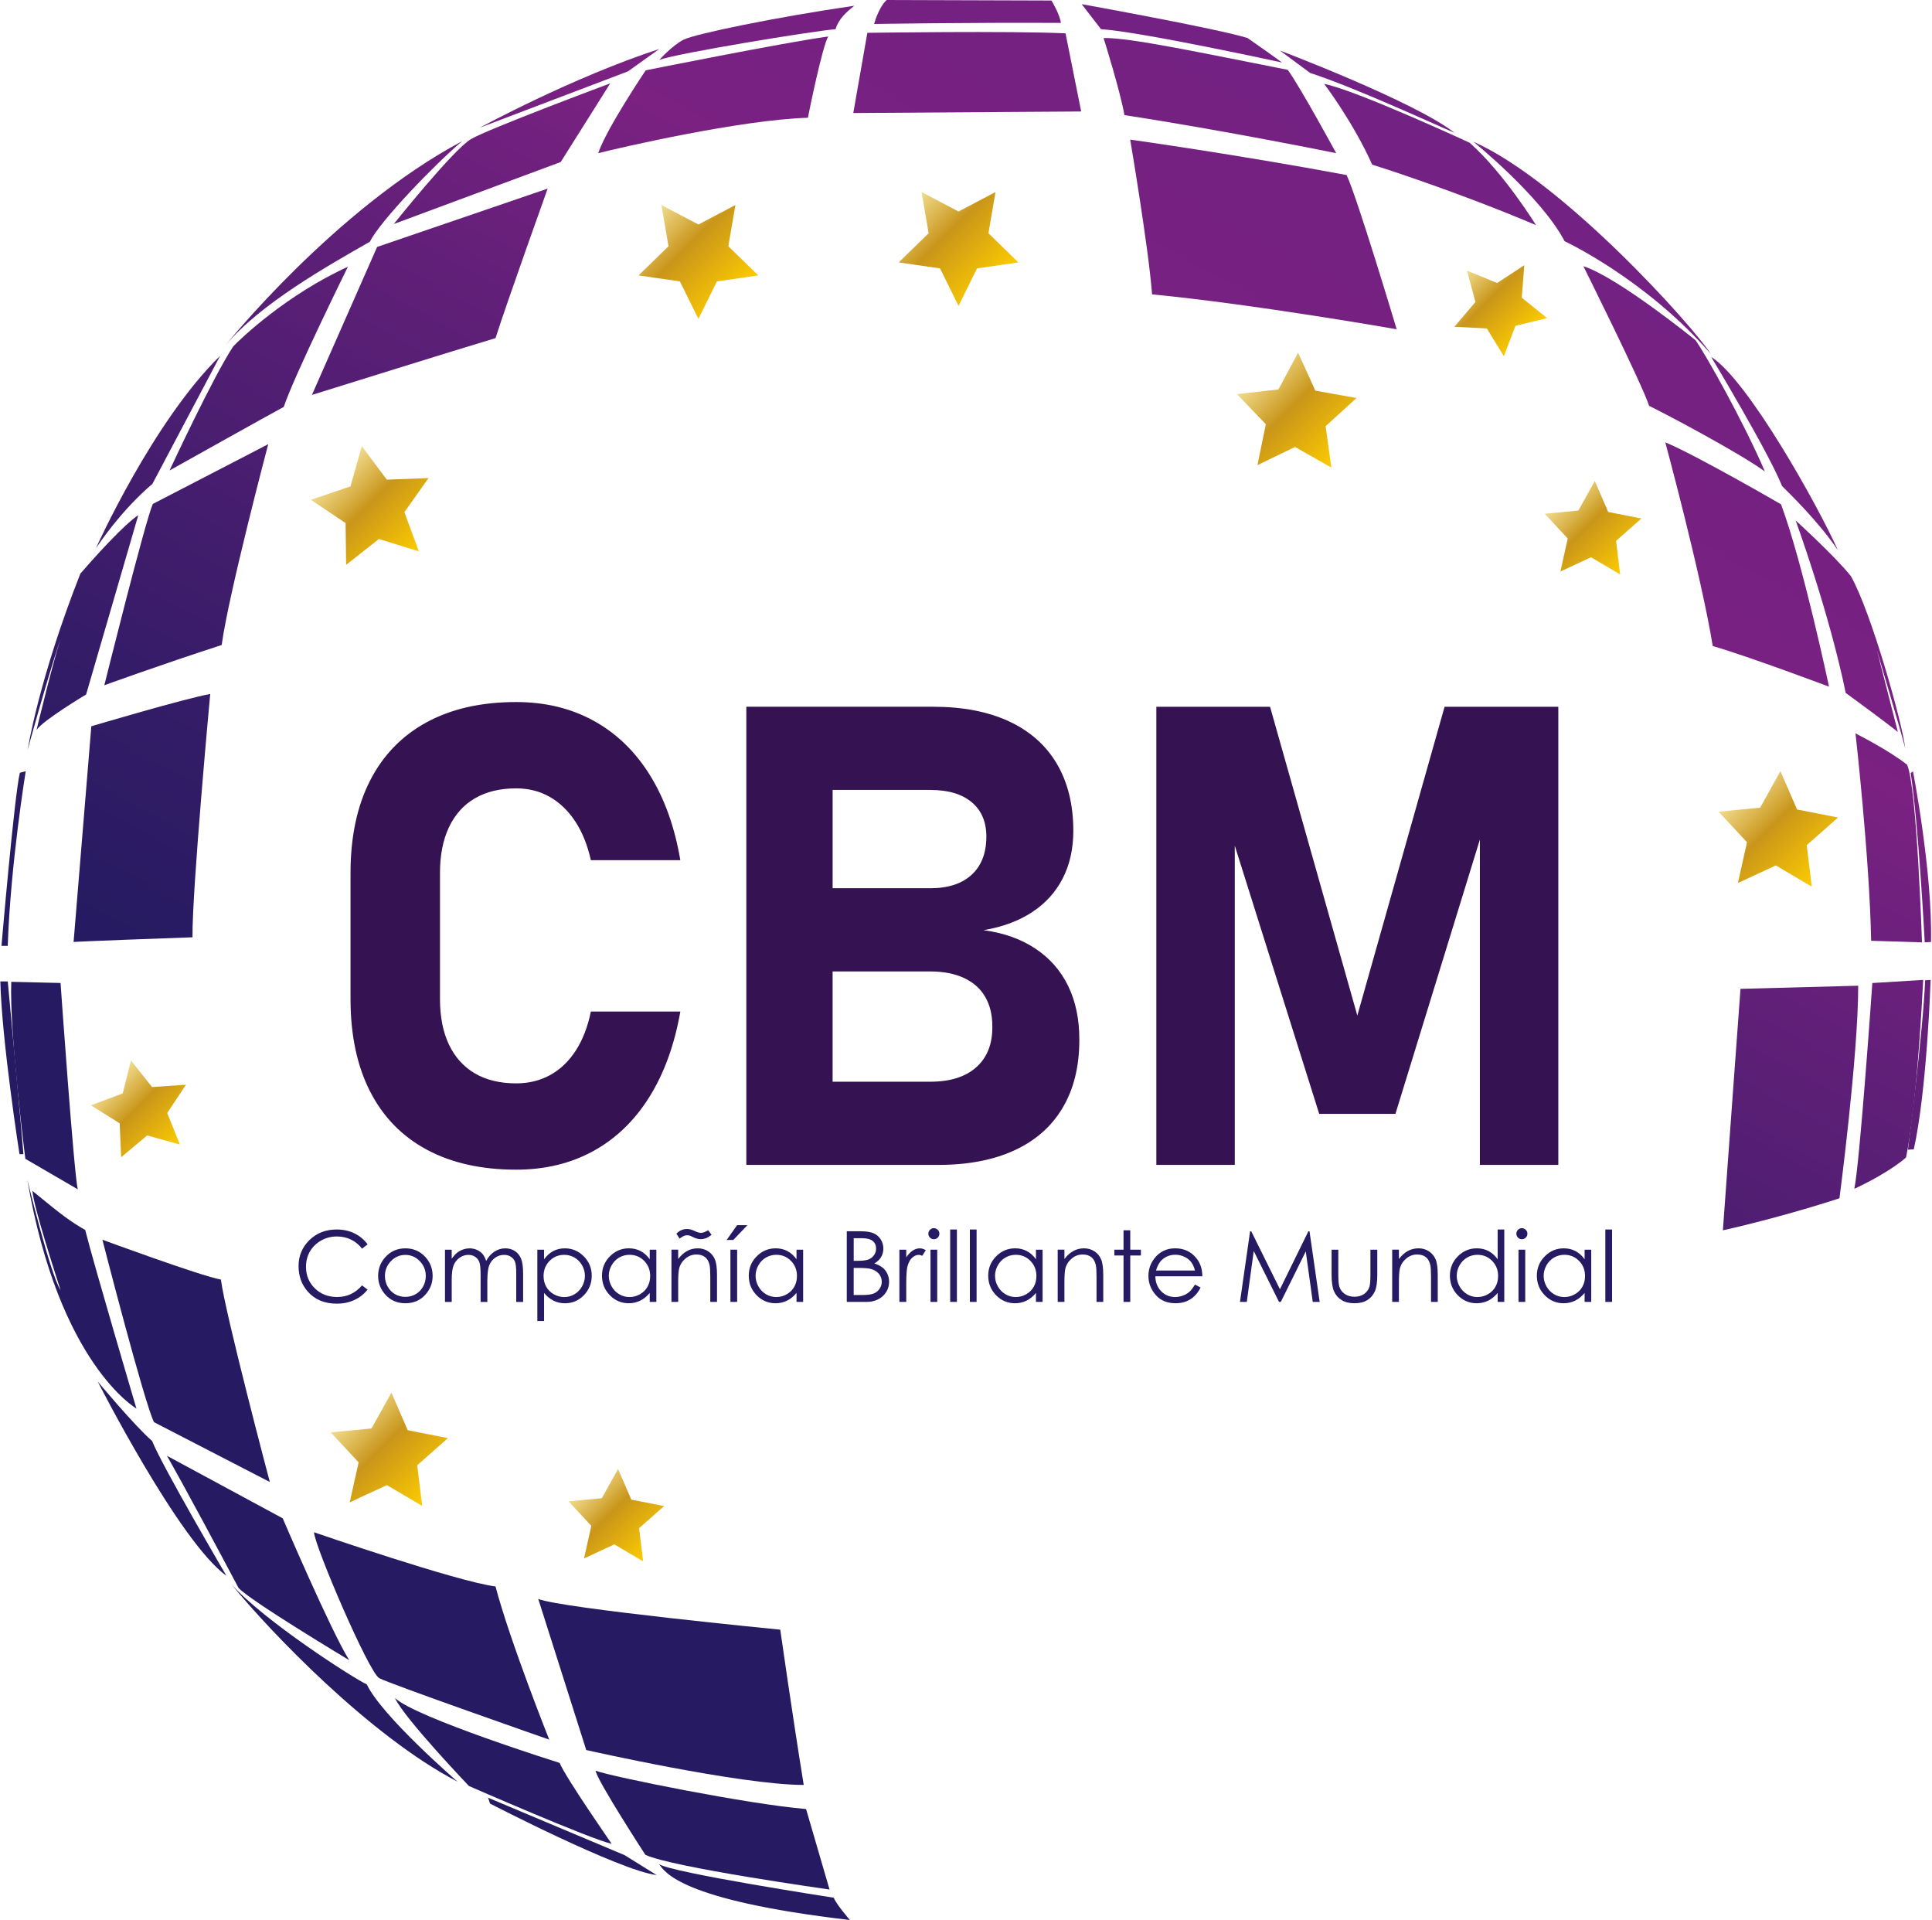 <svg width="1094" height="1087" viewBox="0 0 1094 1087" fill="none" xmlns="http://www.w3.org/2000/svg">
<path d="M494.98 13.57C494.98 13.57 497.34 4.43 502.07 0C595.39 0.29 595.391 0.29 595.391 0.29C595.391 0.29 600.111 7.96 600.711 12.97C549.311 12.68 494.98 13.57 494.98 13.57Z" fill="url(#paint0_linear_2302_3)"/>
<path d="M1083.24 436.72C1083.24 436.72 1094.31 493.64 1093.43 533.29C1089.89 533.51 1089.89 533.51 1089.89 533.51C1089.89 533.51 1086.35 466.18 1081.92 437.61L1083.24 436.72Z" fill="url(#paint1_linear_2302_3)"/>
<path d="M1090.11 554.99L1093.21 554.77C1093.21 554.77 1091.22 616.79 1083.69 650.67L1080.37 650.89C1080.36 650.89 1089 583.56 1090.11 554.99Z" fill="url(#paint2_linear_2302_3)"/>
<path d="M119.041 392.89C119.041 392.89 108.701 504.09 109.001 530.64C43.151 533 41.671 533.29 41.671 533.29L51.711 411.18C51.711 411.17 104.281 395.54 119.041 392.89Z" fill="url(#paint3_linear_2302_3)"/>
<path d="M20.701 413.24C20.701 413.24 31.921 366.34 36.941 353.66C27.191 381.98 15.681 424.45 15.681 424.45C15.681 424.45 21.881 384.63 45.511 324.75C71.201 295.25 78.291 291.71 78.291 291.71L48.761 393.18C48.761 393.18 24.541 407.63 20.701 413.24Z" fill="url(#paint4_linear_2302_3)"/>
<path d="M54.37 310.3C54.37 310.3 86.56 238.62 124.65 201.46C86.26 274.02 86.26 274.02 86.26 274.02C86.26 274.02 70.61 286.41 54.37 310.3Z" fill="url(#paint5_linear_2302_3)"/>
<path d="M271.721 72.27C271.721 72.27 323.701 43.95 373.311 27.73C355.591 40.41 355.591 40.41 355.591 40.41L271.721 72.27Z" fill="url(#paint6_linear_2302_3)"/>
<path d="M373.311 33.92C373.311 33.92 380.691 25.66 387.191 22.42C393.691 19.18 439.171 9.74 483.761 3.25C479.331 6.79 474.901 10.62 473.131 16.52C459.541 17.7 383.641 30.09 373.311 33.92Z" fill="url(#paint7_linear_2302_3)"/>
<path d="M365.631 39.82C365.631 39.82 343.191 73.15 338.761 86.72C351.461 83.48 419.381 67.84 457.481 66.66C458.371 61.94 465.751 25.96 469.001 20.65C443.301 24.19 365.631 39.82 365.631 39.82Z" fill="url(#paint8_linear_2302_3)"/>
<path d="M491.14 18.58C491.14 18.58 571.76 17.4 603.36 18.87C612.22 63.11 612.22 63.11 612.22 63.11L483.17 63.99L491.14 18.58Z" fill="url(#paint9_linear_2302_3)"/>
<path d="M624.91 21.53C624.91 21.53 634.36 51.62 636.72 65.18C692.83 73.73 756.62 86.71 756.62 86.71C756.62 86.71 735.95 48.66 729.16 39.52C679.55 29.79 639.97 21.24 624.91 21.53Z" fill="url(#paint10_linear_2302_3)"/>
<path d="M612.511 2.36C612.511 2.36 689.591 16.22 706.421 21.53C724.141 33.92 725.911 35.39 725.911 35.39C725.911 35.39 646.181 17.99 623.441 16.51C612.511 2.36 612.511 2.36 612.511 2.36Z" fill="url(#paint11_linear_2302_3)"/>
<path d="M724.73 28.61C724.73 28.61 801.22 57.52 823.66 75.21C811.85 70.2 767.26 49.55 741.86 41.29L724.73 28.61Z" fill="url(#paint12_linear_2302_3)"/>
<path d="M481.24 1087C481.24 1087 473.05 1077.49 472.16 1074.39C472.16 1074.39 380.24 1060.23 373.16 1055.37C376.48 1059.57 384.45 1075.72 481.24 1087Z" fill="url(#paint13_linear_2302_3)"/>
<path d="M365.41 1050.06C365.41 1050.06 337.95 1007.81 337.28 1002.5C347.03 1006.04 424.1 1021.52 456.44 1024.18L469.73 1069.75C469.73 1069.74 380.02 1057.14 365.41 1050.06Z" fill="url(#paint14_linear_2302_3)"/>
<path d="M371.83 1061.56L353.67 1050.28L276.37 1017.76L277.48 1021.08C277.48 1021.08 350.57 1058.91 371.83 1061.56Z" fill="url(#paint15_linear_2302_3)"/>
<path d="M346.36 1043.86C346.36 1043.86 320.22 1006.25 316.9 998.07C316.9 998.07 235.84 972.63 223.65 961.35C228.97 972.85 265.51 1011.12 265.51 1011.12C265.51 1011.12 334.18 1041.21 346.36 1043.86Z" fill="url(#paint16_linear_2302_3)"/>
<path d="M128.2 892.11C128.2 892.11 91.88 830.17 86.12 815.79C76.37 807.38 55.33 782.16 55.33 782.16C55.33 782.16 101.62 873.08 128.2 892.11Z" fill="url(#paint17_linear_2302_3)"/>
<path d="M77.25 797.42C77.25 797.42 33.4 772.42 15.46 667.79C15.46 667.79 28.53 721.77 34.29 730.4C31.41 721.33 19.23 683.94 18.34 674.21C35.84 688.59 39.82 691.47 48.24 696.33C53.56 717.34 77.25 797.42 77.25 797.42Z" fill="url(#paint18_linear_2302_3)"/>
<path d="M44.03 673.32L14.35 656.06C14.35 656.06 5.27 584.83 6.38 555.85C34.29 556.51 34.29 556.51 34.29 556.51C34.29 556.51 41.82 664.03 44.03 673.32Z" fill="url(#paint19_linear_2302_3)"/>
<path d="M14.571 436.61C14.571 436.61 5.931 489.48 4.381 535.5H0.841C0.841 535.5 8.151 450.11 11.251 437.5L14.571 436.61Z" fill="url(#paint20_linear_2302_3)"/>
<path d="M1050.68 415.23C1050.68 415.23 1058.65 485.66 1059.54 532.62C1088.33 533.51 1088.33 533.51 1088.33 533.51C1088.33 533.51 1085.45 445.36 1079.91 432.96C1069.29 424.53 1050.68 415.23 1050.68 415.23Z" fill="url(#paint21_linear_2302_3)"/>
<path d="M1060.21 556.54C1060.21 556.54 1053.12 658.42 1050.02 673.04C1070.84 663.29 1079.26 655.32 1079.26 655.32C1079.26 655.32 1085.02 631.84 1089.01 554.77L1060.21 556.54Z" fill="url(#paint22_linear_2302_3)"/>
<path d="M213.541 139.81L176.631 223.58C176.631 223.58 261.681 197.03 280.581 191.43C287.081 171.08 310.111 106.78 310.111 106.78L213.541 139.81Z" fill="url(#paint23_linear_2302_3)"/>
<path d="M151.89 251.45C151.89 251.45 129.52 335.96 125.53 365.16C90.09 376.66 59.08 387.95 59.08 387.95C59.08 387.95 82.11 295.26 86.54 285.3C149.02 253 151.89 251.45 151.89 251.45Z" fill="url(#paint24_linear_2302_3)"/>
<path d="M127.61 195.56C127.61 195.56 189.63 118.28 261.68 79.94C246.03 93.21 215.32 125.07 209.41 136.87C185.19 150.72 147.39 171.96 127.61 195.56Z" fill="url(#paint25_linear_2302_3)"/>
<path d="M222.99 126.83C222.99 126.83 256.66 84.65 266.7 78.75C276.74 72.85 345.55 47.19 345.55 47.19L317.5 91.73L222.99 126.83Z" fill="url(#paint26_linear_2302_3)"/>
<path d="M197.001 151.02C197.001 151.02 166.581 212.67 160.681 230.36C155.071 233.31 96.011 266.35 96.011 266.35C96.011 266.35 120.521 213.55 132.041 196.15C136.761 191.13 162.751 166.65 197.001 151.02Z" fill="url(#paint27_linear_2302_3)"/>
<path d="M639.971 79.05C639.971 79.05 650.311 139.81 652.371 166.65C710.251 172.25 790.871 186.41 790.871 186.41C790.871 186.41 768.431 111.49 762.521 99.1C699.331 87.31 639.971 79.05 639.971 79.05Z" fill="url(#paint28_linear_2302_3)"/>
<path d="M749.83 47.49C749.83 47.49 766.37 69.32 777 93.21C777 93.21 821.59 107.07 869.73 127.43C869.73 127.43 852.01 98.52 832.23 80.83C832.22 80.82 767.85 51.03 749.83 47.49Z" fill="url(#paint29_linear_2302_3)"/>
<path d="M834.29 80.23C834.29 80.23 872.68 111.2 885.97 136.57C885.97 136.57 931.74 157.81 968.66 200.28C958.91 184.94 885.08 102.65 834.29 80.23Z" fill="url(#paint30_linear_2302_3)"/>
<path d="M896.601 150.72C896.601 150.72 929.971 217.68 933.811 229.77C942.371 233.9 984.311 256.02 999.371 266.93C987.261 238.61 965.411 199.97 960.091 192.6C960.091 192.61 916.091 156.92 896.601 150.72Z" fill="url(#paint31_linear_2302_3)"/>
<path d="M968.95 202.05C968.95 202.05 1001.14 255.44 1009.11 275.2C1013.24 279.33 1029.49 294.96 1040.71 311.48C1029.2 285.82 989.63 215.03 968.95 202.05Z" fill="url(#paint32_linear_2302_3)"/>
<path d="M1016.79 294.66C1016.79 294.66 1035.69 346.28 1045.14 392.29C1069.36 409.99 1074.67 414.41 1074.67 414.41L1062.86 368.4C1062.86 368.4 1076.74 415 1078.81 423.56C1077.33 409.7 1059.61 346.58 1048.1 326.22C1039.24 315.02 1016.79 294.66 1016.79 294.66Z" fill="url(#paint33_linear_2302_3)"/>
<path d="M942.971 250.42C942.971 250.42 963.351 325.63 969.841 365.75C991.101 371.94 1035.69 388.76 1035.69 388.76C1035.69 388.76 1020.92 318.85 1008.52 285.52C1008.53 285.52 960.681 257.79 942.971 250.42Z" fill="url(#paint34_linear_2302_3)"/>
<path d="M985.561 559.83C985.561 559.83 976.921 677.52 975.591 696.54C1011.03 688.58 1041.59 678.4 1041.59 678.4C1041.59 678.4 1052.22 597.88 1052.22 558.06L985.561 559.83Z" fill="url(#paint35_linear_2302_3)"/>
<path d="M259.09 1008.69C259.09 1008.69 216.12 971.53 207.71 953.61C199.96 950.07 149.46 917.55 131.08 896.98C152.34 923.08 209.26 982.81 259.09 1008.69Z" fill="url(#paint36_linear_2302_3)"/>
<path d="M197.74 939.89C197.74 939.89 141.26 906.04 135.06 898.96C103.83 840.12 94.53 824.19 94.53 824.19L160.09 859.59C160.09 859.59 187.33 923.3 197.74 939.89Z" fill="url(#paint37_linear_2302_3)"/>
<path d="M87.221 805.17L152.78 839.02C152.78 839.02 127.53 743.67 125.09 724.43C113.13 722.22 57.98 701.87 57.98 701.87C57.98 701.87 81.91 794.99 87.221 805.17Z" fill="url(#paint38_linear_2302_3)"/>
<path d="M13.25 653.41H11.04C11.04 653.41 1.07 589.92 0.19 555.63H4.4C4.39 555.63 13.02 648.54 13.25 653.41Z" fill="url(#paint39_linear_2302_3)"/>
<path d="M177.811 867.48C177.811 867.48 259.021 895.5 280.581 898.16C288.851 929.43 311.001 984.88 311.001 984.88C311.001 984.88 220.631 953.32 214.731 950.07C208.821 946.82 178.101 875.15 177.811 867.48Z" fill="url(#paint40_linear_2302_3)"/>
<path d="M304.79 905.23L331.96 990.77C331.96 990.77 419.08 1010.53 455.11 1010.53C448.61 970.42 441.82 922.63 441.82 922.63C441.82 922.63 317.79 910.54 304.79 905.23Z" fill="url(#paint41_linear_2302_3)"/>
<path d="M254.21 468.36C257.6 461.17 262.5 455.69 268.93 451.95C275.36 448.21 283.14 446.33 292.3 446.33C299.32 446.33 305.65 447.94 311.3 451.15C316.95 454.36 321.76 459 325.75 465.06C329.73 471.12 332.68 478.44 334.58 487H385.24C382.03 468.09 376.23 451.95 367.85 438.57C359.47 425.19 348.85 415 336.01 407.98C323.17 400.96 308.6 397.46 292.31 397.46C272.57 397.46 255.68 401.27 241.65 408.88C227.62 416.49 216.91 427.52 209.54 441.97C202.16 456.42 198.48 473.87 198.48 494.33V565.51C198.48 585.97 202.17 603.42 209.54 617.87C216.91 632.32 227.62 643.32 241.65 650.87C255.68 658.42 272.57 662.2 292.31 662.2C308.6 662.2 323.14 658.69 335.93 651.68C348.71 644.66 359.3 634.47 367.68 621.09C376.06 607.71 381.92 591.57 385.25 572.66H334.59C332.81 581.34 329.95 588.71 326.03 594.78C322.11 600.85 317.29 605.46 311.58 608.61C305.87 611.76 299.45 613.34 292.31 613.34C283.15 613.34 275.36 611.47 268.94 607.72C262.52 603.97 257.61 598.53 254.22 591.4C250.83 584.26 249.14 575.64 249.14 565.53V494.35C249.12 484.21 250.82 475.56 254.21 468.36Z" fill="#351251"/>
<path d="M586.27 537.04C578.12 531.63 568.34 528.15 556.93 526.6C567.63 524.82 576.79 521.43 584.4 516.43C592.01 511.44 597.81 505.04 601.79 497.25C605.77 489.46 607.77 480.51 607.77 470.4C607.77 455.66 604.68 443.02 598.49 432.49C592.3 421.97 583.27 413.94 571.38 408.41C559.49 402.88 545.16 400.12 528.39 400.12H471.49H444.02H422.61V659.5H444.02H471.49H531.43C548.2 659.5 562.56 656.73 574.51 651.21C586.46 645.69 595.56 637.63 601.8 627.04C608.04 616.46 611.17 603.73 611.17 588.87V588.33C611.17 576.91 609.06 566.87 604.84 558.18C600.6 549.5 594.42 542.45 586.27 537.04ZM526.78 447.22C536.89 447.22 544.71 449.54 550.24 454.18C555.77 458.82 558.53 465.3 558.53 473.62C558.53 482.9 555.76 490.09 550.24 495.2C544.71 500.31 536.89 502.87 526.78 502.87H471.48V447.21H526.78V447.22ZM561.92 581.55C561.92 591.3 558.86 598.88 552.73 604.29C546.6 609.7 537.95 612.41 526.77 612.41H471.47V549.98H526.77C534.14 549.98 540.48 551.2 545.77 553.64C551.06 556.08 555.07 559.62 557.81 564.25C560.54 568.89 561.91 574.48 561.91 581.02V581.55H561.92Z" fill="#351251"/>
<path d="M818 400.13L768.59 574.95L719.17 400.13H654.78V659.5H699.2V478.76L747 630.6H790.17L837.98 475.32V659.5H882.4V400.13H818Z" fill="#351251"/>
<path d="M181.841 702.32C184.561 700.79 187.511 700.02 190.701 700.02C193.621 700.02 196.301 700.6 198.731 701.77C201.171 702.94 203.261 704.66 205.001 706.92L208.151 704.5C206.231 701.84 203.761 699.77 200.761 698.29C197.751 696.81 194.381 696.07 190.651 696.07C184.471 696.07 179.331 698.07 175.221 702.06C171.121 706.06 169.061 710.98 169.061 716.83C169.061 722.39 170.751 727.14 174.141 731.07C178.181 735.73 183.701 738.06 190.691 738.06C194.371 738.06 197.701 737.37 200.681 735.98C203.661 734.59 206.151 732.63 208.141 730.1L204.991 727.71C201.221 732.1 196.541 734.29 190.941 734.29C185.851 734.29 181.631 732.66 178.291 729.4C174.951 726.14 173.271 722.07 173.271 717.19C173.271 713.96 174.021 711.06 175.511 708.48C177.021 705.91 179.131 703.85 181.841 702.32Z" fill="#261B62"/>
<path d="M229.55 706.74C224.98 706.74 221.19 708.4 218.2 711.71C215.48 714.72 214.12 718.27 214.12 722.37C214.12 726.5 215.56 730.11 218.44 733.2C221.32 736.29 225.02 737.83 229.56 737.83C234.08 737.83 237.78 736.29 240.66 733.2C243.54 730.11 244.98 726.5 244.98 722.37C244.98 718.26 243.62 714.7 240.9 711.69C237.88 708.38 234.11 706.74 229.55 706.74ZM239.55 728.43C238.51 730.28 237.11 731.71 235.35 732.71C233.59 733.72 231.65 734.22 229.54 734.22C227.43 734.22 225.49 733.72 223.73 732.71C221.97 731.7 220.57 730.28 219.53 728.43C218.49 726.58 217.97 724.59 217.97 722.45C217.97 719.13 219.11 716.31 221.38 713.97C223.65 711.63 226.37 710.46 229.54 710.46C232.69 710.46 235.4 711.63 237.68 713.97C239.96 716.31 241.1 719.13 241.1 722.45C241.1 724.59 240.58 726.58 239.55 728.43Z" fill="#261B62"/>
<path d="M291.581 708.29C290.021 707.26 288.211 706.74 286.171 706.74C283.981 706.74 281.941 707.34 280.041 708.55C278.141 709.76 276.561 711.52 275.291 713.84C274.691 712.1 273.981 710.76 273.171 709.83C272.351 708.9 271.301 708.15 270.011 707.59C268.721 707.03 267.361 706.75 265.931 706.75C263.811 706.75 261.781 707.33 259.861 708.49C258.461 709.36 257.101 710.74 255.781 712.62V707.51H251.971V737.08H255.781V724.55C255.781 720.85 256.151 718.11 256.881 716.31C257.611 714.52 258.751 713.09 260.281 712.03C261.811 710.97 263.461 710.44 265.211 710.44C266.731 710.44 268.051 710.83 269.151 711.6C270.251 712.37 271.031 713.39 271.471 714.67C271.911 715.95 272.141 718.37 272.141 721.94V737.08H275.951V725.5C275.951 721.26 276.301 718.23 277.011 716.42C277.711 714.61 278.831 713.16 280.361 712.07C281.891 710.98 283.571 710.44 285.411 710.44C286.931 710.44 288.231 710.8 289.321 711.53C290.411 712.26 291.191 713.21 291.641 714.4C292.091 715.59 292.321 717.77 292.321 720.94V737.09H296.211V720.94C296.211 717.24 295.831 714.47 295.071 712.62C294.301 710.76 293.141 709.32 291.581 708.29Z" fill="#261B62"/>
<path d="M319.811 706.74C317.401 706.74 315.221 707.26 313.271 708.29C311.311 709.32 309.591 710.87 308.081 712.94V707.5H304.271V747.89H308.081V731.99C309.671 733.93 311.461 735.39 313.431 736.37C315.401 737.35 317.571 737.84 319.921 737.84C324.101 737.84 327.671 736.32 330.631 733.29C333.591 730.25 335.071 726.56 335.071 722.21C335.071 717.95 333.581 714.31 330.591 711.28C327.601 708.25 324.011 706.74 319.811 706.74ZM329.611 728.3C328.541 730.2 327.111 731.68 325.311 732.74C323.511 733.8 321.591 734.33 319.551 734.33C317.471 734.33 315.501 733.81 313.621 732.76C311.751 731.71 310.311 730.29 309.311 728.5C308.311 726.71 307.801 724.69 307.801 722.45C307.801 719.03 308.931 716.17 311.181 713.87C313.431 711.57 316.201 710.42 319.491 710.42C321.611 710.42 323.561 710.94 325.351 711.98C327.141 713.02 328.561 714.48 329.621 716.37C330.681 718.25 331.211 720.24 331.211 722.34C331.211 724.41 330.681 726.4 329.611 728.3Z" fill="#261B62"/>
<path d="M367.91 712.93C366.42 710.86 364.7 709.31 362.73 708.28C360.76 707.25 358.57 706.73 356.14 706.73C351.94 706.73 348.34 708.24 345.35 711.27C342.36 714.3 340.87 717.94 340.87 722.2C340.87 726.55 342.35 730.24 345.31 733.28C348.27 736.32 351.85 737.83 356.03 737.83C358.39 737.83 360.56 737.34 362.54 736.36C364.52 735.38 366.31 733.92 367.91 731.98V737.06H371.66V707.5H367.91V712.93ZM366.65 728.49C365.65 730.28 364.21 731.7 362.35 732.75C360.49 733.8 358.51 734.32 356.43 734.32C354.37 734.32 352.43 733.79 350.63 732.73C348.83 731.67 347.39 730.19 346.33 728.29C345.27 726.39 344.73 724.4 344.73 722.32C344.73 720.22 345.26 718.23 346.32 716.35C347.38 714.47 348.8 713.01 350.6 711.96C352.39 710.92 354.35 710.4 356.46 710.4C359.75 710.4 362.53 711.55 364.78 713.85C367.03 716.15 368.16 719.01 368.16 722.43C368.15 724.68 367.65 726.7 366.65 728.49Z" fill="#261B62"/>
<path d="M401.001 708.42C399.291 707.3 397.331 706.73 395.111 706.73C392.941 706.73 390.921 707.23 389.081 708.24C387.231 709.25 385.551 710.76 384.021 712.79V707.49H380.211V737.06H384.021V726.21C384.021 722.31 384.201 719.63 384.561 718.16C385.141 715.91 386.341 714.03 388.161 712.51C389.981 710.99 392.041 710.23 394.351 710.23C396.361 710.23 397.991 710.72 399.241 711.71C400.491 712.7 401.341 714.17 401.781 716.13C402.061 717.27 402.201 719.55 402.201 722.95V737.06H406.011V721.84C406.011 717.82 405.601 714.85 404.791 712.95C403.981 711.05 402.721 709.54 401.001 708.42Z" fill="#261B62"/>
<path d="M387.3 699.68C387.87 699.45 388.47 699.34 389.11 699.34C389.62 699.34 390.091 699.4 390.521 699.53C390.851 699.62 391.601 699.96 392.781 700.54C394.161 701.21 395.5 701.55 396.8 701.55C397.8 701.55 398.741 701.38 399.641 701.05C400.541 700.72 401.64 700.08 402.94 699.13L401.04 696.49C399.3 697.49 397.93 697.99 396.94 697.99C396.05 697.99 394.84 697.63 393.3 696.9C391.69 696.16 390.301 695.79 389.141 695.79C386.711 695.79 384.671 696.68 383.021 698.45L384.81 701.22C385.9 700.42 386.73 699.91 387.3 699.68Z" fill="#261B62"/>
<path d="M411.461 702.01H415.211L423.221 693.63H417.381L411.461 702.01Z" fill="#261B62"/>
<path d="M417.411 707.5H413.601V737.07H417.411V707.5Z" fill="#261B62"/>
<path d="M451.03 712.93C449.54 710.86 447.82 709.31 445.85 708.28C443.88 707.25 441.69 706.73 439.26 706.73C435.06 706.73 431.46 708.24 428.47 711.27C425.48 714.3 423.99 717.94 423.99 722.2C423.99 726.55 425.47 730.24 428.43 733.28C431.39 736.32 434.97 737.83 439.15 737.83C441.51 737.83 443.68 737.34 445.66 736.36C447.64 735.38 449.43 733.92 451.03 731.98V737.06H454.78V707.5H451.03V712.93ZM449.77 728.49C448.77 730.28 447.33 731.7 445.47 732.75C443.61 733.8 441.63 734.32 439.55 734.32C437.49 734.32 435.55 733.79 433.75 732.73C431.95 731.67 430.51 730.19 429.45 728.29C428.39 726.39 427.85 724.4 427.85 722.32C427.85 720.22 428.38 718.23 429.44 716.35C430.5 714.47 431.92 713.01 433.72 711.96C435.51 710.92 437.47 710.4 439.58 710.4C442.87 710.4 445.65 711.55 447.9 713.85C450.15 716.15 451.28 719.01 451.28 722.43C451.28 724.68 450.77 726.7 449.77 728.49Z" fill="#261B62"/>
<path d="M499.89 717.76C498.77 716.81 497.17 715.98 495.09 715.27C496.77 714.36 498.04 713.18 498.9 711.72C499.77 710.26 500.2 708.64 500.2 706.87C500.2 704.97 499.71 703.24 498.72 701.68C497.73 700.12 496.39 698.97 494.68 698.21C492.98 697.46 490.54 697.08 487.37 697.08H479.49V737.07H490.47C494.42 737.07 497.57 735.96 499.92 733.74C502.27 731.52 503.44 728.81 503.44 725.6C503.44 724.02 503.13 722.56 502.5 721.21C501.87 719.86 501.01 718.71 499.89 717.76ZM483.41 701H488.04C490.84 701 492.88 701.52 494.16 702.56C495.44 703.6 496.08 705.04 496.08 706.87C496.08 708.23 495.7 709.47 494.94 710.58C494.18 711.69 493.14 712.51 491.83 713.03C490.52 713.55 488.48 713.8 485.7 713.8H483.41V701ZM498.07 729.62C497.24 730.83 496.15 731.73 494.79 732.3C493.43 732.87 491.29 733.16 488.36 733.16H483.4V717.83H485.66C489.04 717.83 491.41 717.99 492.77 718.32C494.8 718.81 496.4 719.72 497.56 721.04C498.72 722.36 499.3 723.91 499.3 725.69C499.31 727.1 498.9 728.41 498.07 729.62Z" fill="#261B62"/>
<path d="M516.84 708C515.55 708.84 514.33 710.12 513.17 711.82V707.5H509.28V737.07H513.17V727.07C513.17 721.94 513.41 718.53 513.88 716.85C514.5 714.66 515.39 713.04 516.57 712C517.75 710.96 518.97 710.44 520.24 710.44C520.78 710.44 521.45 710.61 522.25 710.96L524.23 707.75C523.03 707.08 521.91 706.74 520.86 706.74C519.47 706.74 518.13 707.16 516.84 708Z" fill="#261B62"/>
<path d="M528.791 695.32C527.941 695.32 527.211 695.63 526.601 696.24C525.991 696.86 525.681 697.6 525.681 698.47C525.681 699.32 525.991 700.06 526.601 700.67C527.211 701.29 527.941 701.59 528.791 701.59C529.661 701.59 530.401 701.28 531.011 700.67C531.621 700.05 531.931 699.32 531.931 698.47C531.931 697.6 531.621 696.86 531.011 696.24C530.391 695.63 529.651 695.32 528.791 695.32Z" fill="#261B62"/>
<path d="M530.71 707.5H526.9V737.07H530.71V707.5Z" fill="#261B62"/>
<path d="M541.851 696.08H538.041V737.07H541.851V696.08Z" fill="#261B62"/>
<path d="M553 696.08H549.19V737.07H553V696.08Z" fill="#261B62"/>
<path d="M586.62 712.93C585.13 710.86 583.41 709.31 581.44 708.28C579.47 707.25 577.28 706.73 574.85 706.73C570.65 706.73 567.05 708.24 564.06 711.27C561.07 714.3 559.58 717.94 559.58 722.2C559.58 726.55 561.06 730.24 564.02 733.28C566.98 736.32 570.56 737.83 574.74 737.83C577.1 737.83 579.27 737.34 581.25 736.36C583.23 735.38 585.02 733.92 586.62 731.98V737.06H590.37V707.5H586.62V712.93ZM585.36 728.49C584.36 730.28 582.92 731.7 581.06 732.75C579.2 733.8 577.22 734.32 575.14 734.32C573.08 734.32 571.14 733.79 569.34 732.73C567.54 731.67 566.1 730.19 565.04 728.29C563.98 726.39 563.44 724.4 563.44 722.32C563.44 720.22 563.97 718.23 565.03 716.35C566.09 714.47 567.51 713.01 569.31 711.96C571.1 710.92 573.06 710.4 575.17 710.4C578.46 710.4 581.24 711.55 583.49 713.85C585.74 716.15 586.87 719.01 586.87 722.43C586.86 724.68 586.36 726.7 585.36 728.49Z" fill="#261B62"/>
<path d="M619.711 708.42C618.001 707.3 616.041 706.73 613.821 706.73C611.651 706.73 609.631 707.23 607.791 708.24C605.941 709.25 604.261 710.76 602.731 712.79V707.49H598.921V737.06H602.731V726.21C602.731 722.31 602.911 719.63 603.271 718.16C603.851 715.91 605.051 714.03 606.871 712.51C608.691 710.99 610.751 710.23 613.061 710.23C615.071 710.23 616.701 710.72 617.951 711.71C619.201 712.7 620.051 714.17 620.491 716.13C620.771 717.27 620.911 719.55 620.911 722.95V737.06H624.721V721.84C624.721 717.82 624.311 714.85 623.501 712.95C622.691 711.05 621.431 709.54 619.711 708.42Z" fill="#261B62"/>
<path d="M640.011 696.52H636.201V707.5H631.011V710.79H636.201V737.07H640.011V710.79H646.041V707.5H640.011V696.52Z" fill="#261B62"/>
<path d="M677.571 712.47C674.561 708.65 670.531 706.73 665.491 706.73C660.591 706.73 656.681 708.6 653.761 712.33C651.461 715.27 650.301 718.61 650.301 722.36C650.301 726.35 651.661 729.92 654.381 733.08C657.101 736.24 660.871 737.82 665.701 737.82C667.881 737.82 669.831 737.49 671.551 736.83C673.271 736.17 674.821 735.2 676.201 733.93C677.581 732.66 678.791 730.99 679.851 728.93L676.641 727.24C675.481 729.17 674.401 730.57 673.401 731.44C672.401 732.31 671.191 733 669.771 733.52C668.351 734.04 666.881 734.31 665.371 734.31C662.251 734.31 659.631 733.21 657.501 731.02C655.381 728.82 654.281 726.01 654.211 722.57H680.821C680.801 718.54 679.711 715.17 677.571 712.47ZM654.601 719.29C655.381 716.57 656.531 714.53 658.061 713.17C660.151 711.3 662.641 710.37 665.541 710.37C667.301 710.37 668.981 710.74 670.571 711.48C672.171 712.22 673.451 713.2 674.421 714.42C675.391 715.63 676.131 717.26 676.641 719.29H654.601Z" fill="#261B62"/>
<path d="M740.871 697.09L724.771 729.9L708.521 697.09H707.871L702.141 737.07H706.001L709.931 708.26L724.241 737.07H725.261L739.401 708.48L743.351 737.07H747.271L741.511 697.09H740.871Z" fill="#261B62"/>
<path d="M776.001 721.31C776.001 725.01 775.811 727.43 775.431 728.57C774.871 730.24 773.851 731.58 772.371 732.61C770.891 733.63 769.091 734.15 766.971 734.15C764.851 734.15 763.021 733.62 761.481 732.57C759.951 731.52 758.911 730.09 758.361 728.28C758.001 727.01 757.821 724.69 757.821 721.32V707.5H754.011V721.74C754.011 725.94 754.491 729.09 755.441 731.19C756.391 733.28 757.831 734.91 759.761 736.08C761.691 737.25 764.101 737.83 766.981 737.83C769.861 737.83 772.261 737.25 774.171 736.08C776.081 734.91 777.511 733.29 778.461 731.23C779.411 729.16 779.891 726.09 779.891 722.02V707.5H776.001V721.31Z" fill="#261B62"/>
<path d="M809.12 708.42C807.41 707.3 805.45 706.73 803.23 706.73C801.06 706.73 799.04 707.23 797.2 708.24C795.35 709.25 793.67 710.76 792.14 712.79V707.49H788.33V737.06H792.14V726.21C792.14 722.31 792.32 719.63 792.68 718.16C793.26 715.91 794.46 714.03 796.28 712.51C798.1 710.99 800.16 710.23 802.47 710.23C804.48 710.23 806.11 710.72 807.36 711.71C808.61 712.7 809.46 714.17 809.9 716.13C810.18 717.27 810.32 719.55 810.32 722.95V737.06H814.13V721.84C814.13 717.82 813.72 714.85 812.91 712.95C812.1 711.05 810.83 709.54 809.12 708.42Z" fill="#261B62"/>
<path d="M848.061 712.93C846.571 710.86 844.851 709.31 842.881 708.28C840.911 707.25 838.721 706.73 836.291 706.73C832.091 706.73 828.491 708.24 825.501 711.27C822.511 714.3 821.011 717.94 821.011 722.2C821.011 726.55 822.491 730.24 825.451 733.28C828.411 736.32 831.991 737.83 836.171 737.83C838.531 737.83 840.701 737.34 842.681 736.36C844.661 735.38 846.451 733.92 848.051 731.98V737.06H851.801V696.07H848.051V712.93H848.061ZM846.801 728.49C845.801 730.28 844.361 731.7 842.501 732.75C840.641 733.8 838.661 734.32 836.581 734.32C834.521 734.32 832.581 733.79 830.781 732.73C828.981 731.67 827.541 730.19 826.481 728.29C825.421 726.39 824.881 724.4 824.881 722.32C824.881 720.22 825.411 718.23 826.471 716.35C827.531 714.47 828.951 713.01 830.751 711.96C832.541 710.92 834.501 710.4 836.611 710.4C839.901 710.4 842.681 711.55 844.931 713.85C847.181 716.15 848.311 719.01 848.311 722.43C848.301 724.68 847.801 726.7 846.801 728.49Z" fill="#261B62"/>
<path d="M863.67 707.5H859.86V737.07H863.67V707.5Z" fill="#261B62"/>
<path d="M861.751 695.32C860.901 695.32 860.171 695.63 859.561 696.24C858.951 696.86 858.641 697.6 858.641 698.47C858.641 699.32 858.951 700.06 859.561 700.67C860.171 701.29 860.901 701.59 861.751 701.59C862.621 701.59 863.361 701.28 863.971 700.67C864.581 700.05 864.891 699.32 864.891 698.47C864.891 697.6 864.581 696.86 863.971 696.24C863.351 695.63 862.611 695.32 861.751 695.32Z" fill="#261B62"/>
<path d="M897.291 712.93C895.801 710.86 894.081 709.31 892.111 708.28C890.141 707.25 887.951 706.73 885.521 706.73C881.321 706.73 877.721 708.24 874.731 711.27C871.741 714.3 870.251 717.94 870.251 722.2C870.251 726.55 871.731 730.24 874.691 733.28C877.651 736.32 881.231 737.83 885.411 737.83C887.771 737.83 889.941 737.34 891.921 736.36C893.901 735.38 895.691 733.92 897.291 731.98V737.06H901.041V707.5H897.291V712.93ZM896.021 728.49C895.021 730.28 893.581 731.7 891.721 732.75C889.861 733.8 887.881 734.32 885.801 734.32C883.741 734.32 881.801 733.79 880.001 732.73C878.201 731.67 876.761 730.19 875.701 728.29C874.641 726.39 874.101 724.4 874.101 722.32C874.101 720.22 874.631 718.23 875.691 716.35C876.751 714.47 878.171 713.01 879.971 711.96C881.761 710.92 883.721 710.4 885.831 710.4C889.121 710.4 891.901 711.55 894.151 713.85C896.401 716.15 897.531 719.01 897.531 722.43C897.531 724.68 897.031 726.7 896.021 728.49Z" fill="#261B62"/>
<path d="M912.84 696.08H909.03V737.07H912.84V696.08Z" fill="#261B62"/>
<path d="M858.141 184.43L851.561 201.62L841.921 185.94L823.531 185L835.461 170.98L830.681 153.2L847.701 160.22L863.131 150.17L861.711 168.53L876.031 180.1L858.141 184.43Z" fill="url(#paint42_linear_2302_3)"/>
<path d="M219.03 271.56L242.66 270.65L229 289.96L237.17 312.17L214.58 305.14L195.99 319.77L195.69 296.12L176.03 282.96L198.44 275.36L204.88 252.6L219.03 271.56Z" fill="url(#paint43_linear_2302_3)"/>
<path d="M86.111 615.43L105.301 614.11L94.681 630.14L101.861 647.97L83.341 642.82L68.601 655.17L67.761 635.96L51.471 625.76L69.481 619.03L74.151 600.38L86.111 615.43Z" fill="url(#paint44_linear_2302_3)"/>
<path d="M230.871 809.73L253.641 814.18L236.251 829.54L239.051 852.57L219.071 840.78L198.031 850.56L203.071 827.91L187.271 810.93L210.361 808.72L221.641 788.44L230.871 809.73Z" fill="url(#paint45_linear_2302_3)"/>
<path d="M357.501 849.02L376.071 852.65L361.891 865.17L364.171 883.95L347.881 874.34L330.721 882.31L334.831 863.85L321.951 849.99L340.781 848.19L349.971 831.66L357.501 849.02Z" fill="url(#paint46_linear_2302_3)"/>
<path d="M1017.59 458.29L1040.8 462.83L1023.07 478.49L1025.92 501.97L1005.55 489.95L984.101 499.92L989.241 476.83L973.131 459.51L996.681 457.26L1008.17 436.58L1017.59 458.29Z" fill="url(#paint47_linear_2302_3)"/>
<path d="M910.671 289.87L929.451 293.55L915.111 306.22L917.411 325.21L900.941 315.49L883.591 323.55L887.741 304.87L874.711 290.86L893.761 289.04L903.061 272.32L910.671 289.87Z" fill="url(#paint48_linear_2302_3)"/>
<path d="M744.821 221.17L768.111 225.34L750.641 241.29L753.871 264.72L733.311 253.03L712.021 263.35L716.781 240.18L700.391 223.12L723.901 220.49L735.051 199.63L744.821 221.17Z" fill="url(#paint49_linear_2302_3)"/>
<path d="M542.78 119.74L563.71 108.73L559.71 132.05L576.65 148.56L553.24 151.96L542.78 173.17L532.31 151.96L508.9 148.56L525.84 132.05L521.84 108.73L542.78 119.74Z" fill="url(#paint50_linear_2302_3)"/>
<path d="M395.481 127.1L416.421 116.09L412.421 139.41L429.361 155.92L405.951 159.32L395.481 180.54L385.011 159.32L361.601 155.92L378.541 139.41L374.541 116.09L395.481 127.1Z" fill="url(#paint51_linear_2302_3)"/>
<defs>
<linearGradient id="paint0_linear_2302_3" x1="621.435" y1="-121.267" x2="217.919" y2="609.81" gradientUnits="userSpaceOnUse">
<stop stop-color="#782B86"/>
<stop offset="0.004" stop-color="#762985"/>
<stop offset="0.006" stop-color="#702283"/>
<stop offset="0.271" stop-color="#772182"/>
<stop offset="0.337" stop-color="#7A2182"/>
<stop offset="0.53" stop-color="#5D1F77"/>
<stop offset="0.84" stop-color="#351C68"/>
<stop offset="1" stop-color="#261B62"/>
</linearGradient>
<linearGradient id="paint1_linear_2302_3" x1="1235.48" y1="217.652" x2="831.959" y2="948.729" gradientUnits="userSpaceOnUse">
<stop stop-color="#782B86"/>
<stop offset="0.004" stop-color="#762985"/>
<stop offset="0.006" stop-color="#702283"/>
<stop offset="0.271" stop-color="#772182"/>
<stop offset="0.337" stop-color="#7A2182"/>
<stop offset="0.53" stop-color="#5D1F77"/>
<stop offset="0.84" stop-color="#351C68"/>
<stop offset="1" stop-color="#261B62"/>
</linearGradient>
<linearGradient id="paint2_linear_2302_3" x1="1284.54" y1="244.735" x2="881.027" y2="975.811" gradientUnits="userSpaceOnUse">
<stop stop-color="#782B86"/>
<stop offset="0.004" stop-color="#762985"/>
<stop offset="0.006" stop-color="#702283"/>
<stop offset="0.271" stop-color="#772182"/>
<stop offset="0.337" stop-color="#7A2182"/>
<stop offset="0.53" stop-color="#5D1F77"/>
<stop offset="0.84" stop-color="#351C68"/>
<stop offset="1" stop-color="#261B62"/>
</linearGradient>
<linearGradient id="paint3_linear_2302_3" x1="457.228" y1="-211.9" x2="53.712" y2="519.176" gradientUnits="userSpaceOnUse">
<stop stop-color="#782B86"/>
<stop offset="0.004" stop-color="#762985"/>
<stop offset="0.006" stop-color="#702283"/>
<stop offset="0.271" stop-color="#772182"/>
<stop offset="0.337" stop-color="#7A2182"/>
<stop offset="0.53" stop-color="#5D1F77"/>
<stop offset="0.84" stop-color="#351C68"/>
<stop offset="1" stop-color="#261B62"/>
</linearGradient>
<linearGradient id="paint4_linear_2302_3" x1="384.407" y1="-252.094" x2="-19.11" y2="478.983" gradientUnits="userSpaceOnUse">
<stop stop-color="#782B86"/>
<stop offset="0.004" stop-color="#762985"/>
<stop offset="0.006" stop-color="#702283"/>
<stop offset="0.271" stop-color="#772182"/>
<stop offset="0.337" stop-color="#7A2182"/>
<stop offset="0.53" stop-color="#5D1F77"/>
<stop offset="0.84" stop-color="#351C68"/>
<stop offset="1" stop-color="#261B62"/>
</linearGradient>
<linearGradient id="paint5_linear_2302_3" x1="373.323" y1="-258.212" x2="-30.193" y2="472.865" gradientUnits="userSpaceOnUse">
<stop stop-color="#782B86"/>
<stop offset="0.004" stop-color="#762985"/>
<stop offset="0.006" stop-color="#702283"/>
<stop offset="0.271" stop-color="#772182"/>
<stop offset="0.337" stop-color="#7A2182"/>
<stop offset="0.53" stop-color="#5D1F77"/>
<stop offset="0.84" stop-color="#351C68"/>
<stop offset="1" stop-color="#261B62"/>
</linearGradient>
<linearGradient id="paint6_linear_2302_3" x1="464.769" y1="-207.738" x2="61.253" y2="523.338" gradientUnits="userSpaceOnUse">
<stop stop-color="#782B86"/>
<stop offset="0.004" stop-color="#762985"/>
<stop offset="0.006" stop-color="#702283"/>
<stop offset="0.271" stop-color="#772182"/>
<stop offset="0.337" stop-color="#7A2182"/>
<stop offset="0.53" stop-color="#5D1F77"/>
<stop offset="0.84" stop-color="#351C68"/>
<stop offset="1" stop-color="#261B62"/>
</linearGradient>
<linearGradient id="paint7_linear_2302_3" x1="532.74" y1="-170.222" x2="129.224" y2="560.855" gradientUnits="userSpaceOnUse">
<stop stop-color="#782B86"/>
<stop offset="0.004" stop-color="#762985"/>
<stop offset="0.006" stop-color="#702283"/>
<stop offset="0.271" stop-color="#772182"/>
<stop offset="0.337" stop-color="#7A2182"/>
<stop offset="0.53" stop-color="#5D1F77"/>
<stop offset="0.84" stop-color="#351C68"/>
<stop offset="1" stop-color="#261B62"/>
</linearGradient>
<linearGradient id="paint8_linear_2302_3" x1="533.571" y1="-169.763" x2="130.054" y2="561.314" gradientUnits="userSpaceOnUse">
<stop stop-color="#782B86"/>
<stop offset="0.004" stop-color="#762985"/>
<stop offset="0.006" stop-color="#702283"/>
<stop offset="0.271" stop-color="#772182"/>
<stop offset="0.337" stop-color="#7A2182"/>
<stop offset="0.53" stop-color="#5D1F77"/>
<stop offset="0.84" stop-color="#351C68"/>
<stop offset="1" stop-color="#261B62"/>
</linearGradient>
<linearGradient id="paint9_linear_2302_3" x1="636.551" y1="-112.923" x2="233.035" y2="618.154" gradientUnits="userSpaceOnUse">
<stop stop-color="#782B86"/>
<stop offset="0.004" stop-color="#762985"/>
<stop offset="0.006" stop-color="#702283"/>
<stop offset="0.271" stop-color="#772182"/>
<stop offset="0.337" stop-color="#7A2182"/>
<stop offset="0.53" stop-color="#5D1F77"/>
<stop offset="0.84" stop-color="#351C68"/>
<stop offset="1" stop-color="#261B62"/>
</linearGradient>
<linearGradient id="paint10_linear_2302_3" x1="748.78" y1="-50.979" x2="345.264" y2="680.098" gradientUnits="userSpaceOnUse">
<stop stop-color="#782B86"/>
<stop offset="0.004" stop-color="#762985"/>
<stop offset="0.006" stop-color="#702283"/>
<stop offset="0.271" stop-color="#772182"/>
<stop offset="0.337" stop-color="#7A2182"/>
<stop offset="0.53" stop-color="#5D1F77"/>
<stop offset="0.84" stop-color="#351C68"/>
<stop offset="1" stop-color="#261B62"/>
</linearGradient>
<linearGradient id="paint11_linear_2302_3" x1="717.345" y1="-68.33" x2="313.828" y2="662.747" gradientUnits="userSpaceOnUse">
<stop stop-color="#782B86"/>
<stop offset="0.004" stop-color="#762985"/>
<stop offset="0.006" stop-color="#702283"/>
<stop offset="0.271" stop-color="#772182"/>
<stop offset="0.337" stop-color="#7A2182"/>
<stop offset="0.53" stop-color="#5D1F77"/>
<stop offset="0.84" stop-color="#351C68"/>
<stop offset="1" stop-color="#261B62"/>
</linearGradient>
<linearGradient id="paint12_linear_2302_3" x1="811.79" y1="-16.201" x2="408.273" y2="714.876" gradientUnits="userSpaceOnUse">
<stop stop-color="#782B86"/>
<stop offset="0.004" stop-color="#762985"/>
<stop offset="0.006" stop-color="#702283"/>
<stop offset="0.271" stop-color="#772182"/>
<stop offset="0.337" stop-color="#7A2182"/>
<stop offset="0.53" stop-color="#5D1F77"/>
<stop offset="0.84" stop-color="#351C68"/>
<stop offset="1" stop-color="#261B62"/>
</linearGradient>
<linearGradient id="paint13_linear_2302_3" x1="977.038" y1="75.008" x2="573.522" y2="806.085" gradientUnits="userSpaceOnUse">
<stop stop-color="#782B86"/>
<stop offset="0.004" stop-color="#762985"/>
<stop offset="0.006" stop-color="#702283"/>
<stop offset="0.271" stop-color="#772182"/>
<stop offset="0.337" stop-color="#7A2182"/>
<stop offset="0.53" stop-color="#5D1F77"/>
<stop offset="0.84" stop-color="#351C68"/>
<stop offset="1" stop-color="#261B62"/>
</linearGradient>
<linearGradient id="paint14_linear_2302_3" x1="944.039" y1="56.794" x2="540.522" y2="787.871" gradientUnits="userSpaceOnUse">
<stop stop-color="#782B86"/>
<stop offset="0.004" stop-color="#762985"/>
<stop offset="0.006" stop-color="#702283"/>
<stop offset="0.271" stop-color="#772182"/>
<stop offset="0.337" stop-color="#7A2182"/>
<stop offset="0.53" stop-color="#5D1F77"/>
<stop offset="0.84" stop-color="#351C68"/>
<stop offset="1" stop-color="#261B62"/>
</linearGradient>
<linearGradient id="paint15_linear_2302_3" x1="884.675" y1="24.027" x2="481.158" y2="755.105" gradientUnits="userSpaceOnUse">
<stop stop-color="#782B86"/>
<stop offset="0.004" stop-color="#762985"/>
<stop offset="0.006" stop-color="#702283"/>
<stop offset="0.271" stop-color="#772182"/>
<stop offset="0.337" stop-color="#7A2182"/>
<stop offset="0.53" stop-color="#5D1F77"/>
<stop offset="0.84" stop-color="#351C68"/>
<stop offset="1" stop-color="#261B62"/>
</linearGradient>
<linearGradient id="paint16_linear_2302_3" x1="839.035" y1="-1.163" x2="435.519" y2="729.914" gradientUnits="userSpaceOnUse">
<stop stop-color="#782B86"/>
<stop offset="0.004" stop-color="#762985"/>
<stop offset="0.006" stop-color="#702283"/>
<stop offset="0.271" stop-color="#772182"/>
<stop offset="0.337" stop-color="#7A2182"/>
<stop offset="0.53" stop-color="#5D1F77"/>
<stop offset="0.84" stop-color="#351C68"/>
<stop offset="1" stop-color="#261B62"/>
</linearGradient>
<linearGradient id="paint17_linear_2302_3" x1="620.909" y1="-121.557" x2="217.392" y2="609.52" gradientUnits="userSpaceOnUse">
<stop stop-color="#782B86"/>
<stop offset="0.004" stop-color="#762985"/>
<stop offset="0.006" stop-color="#702283"/>
<stop offset="0.271" stop-color="#772182"/>
<stop offset="0.337" stop-color="#7A2182"/>
<stop offset="0.53" stop-color="#5D1F77"/>
<stop offset="0.84" stop-color="#351C68"/>
<stop offset="1" stop-color="#261B62"/>
</linearGradient>
<linearGradient id="paint18_linear_2302_3" x1="541.885" y1="-165.174" x2="138.368" y2="565.903" gradientUnits="userSpaceOnUse">
<stop stop-color="#782B86"/>
<stop offset="0.004" stop-color="#762985"/>
<stop offset="0.006" stop-color="#702283"/>
<stop offset="0.271" stop-color="#772182"/>
<stop offset="0.337" stop-color="#7A2182"/>
<stop offset="0.53" stop-color="#5D1F77"/>
<stop offset="0.84" stop-color="#351C68"/>
<stop offset="1" stop-color="#261B62"/>
</linearGradient>
<linearGradient id="paint19_linear_2302_3" x1="475.742" y1="-201.682" x2="72.226" y2="529.395" gradientUnits="userSpaceOnUse">
<stop stop-color="#782B86"/>
<stop offset="0.004" stop-color="#762985"/>
<stop offset="0.006" stop-color="#702283"/>
<stop offset="0.271" stop-color="#772182"/>
<stop offset="0.337" stop-color="#7A2182"/>
<stop offset="0.53" stop-color="#5D1F77"/>
<stop offset="0.84" stop-color="#351C68"/>
<stop offset="1" stop-color="#261B62"/>
</linearGradient>
<linearGradient id="paint20_linear_2302_3" x1="408.228" y1="-238.946" x2="4.712" y2="492.131" gradientUnits="userSpaceOnUse">
<stop stop-color="#782B86"/>
<stop offset="0.004" stop-color="#762985"/>
<stop offset="0.006" stop-color="#702283"/>
<stop offset="0.271" stop-color="#772182"/>
<stop offset="0.337" stop-color="#7A2182"/>
<stop offset="0.53" stop-color="#5D1F77"/>
<stop offset="0.84" stop-color="#351C68"/>
<stop offset="1" stop-color="#261B62"/>
</linearGradient>
<linearGradient id="paint21_linear_2302_3" x1="1216.87" y1="207.383" x2="813.353" y2="938.459" gradientUnits="userSpaceOnUse">
<stop stop-color="#782B86"/>
<stop offset="0.004" stop-color="#762985"/>
<stop offset="0.006" stop-color="#702283"/>
<stop offset="0.271" stop-color="#772182"/>
<stop offset="0.337" stop-color="#7A2182"/>
<stop offset="0.53" stop-color="#5D1F77"/>
<stop offset="0.84" stop-color="#351C68"/>
<stop offset="1" stop-color="#261B62"/>
</linearGradient>
<linearGradient id="paint22_linear_2302_3" x1="1272.7" y1="238.197" x2="869.183" y2="969.274" gradientUnits="userSpaceOnUse">
<stop stop-color="#782B86"/>
<stop offset="0.004" stop-color="#762985"/>
<stop offset="0.006" stop-color="#702283"/>
<stop offset="0.271" stop-color="#772182"/>
<stop offset="0.337" stop-color="#7A2182"/>
<stop offset="0.53" stop-color="#5D1F77"/>
<stop offset="0.84" stop-color="#351C68"/>
<stop offset="1" stop-color="#261B62"/>
</linearGradient>
<linearGradient id="paint23_linear_2302_3" x1="455.852" y1="-212.66" x2="52.335" y2="518.416" gradientUnits="userSpaceOnUse">
<stop stop-color="#782B86"/>
<stop offset="0.004" stop-color="#762985"/>
<stop offset="0.006" stop-color="#702283"/>
<stop offset="0.271" stop-color="#772182"/>
<stop offset="0.337" stop-color="#7A2182"/>
<stop offset="0.53" stop-color="#5D1F77"/>
<stop offset="0.84" stop-color="#351C68"/>
<stop offset="1" stop-color="#261B62"/>
</linearGradient>
<linearGradient id="paint24_linear_2302_3" x1="415.291" y1="-235.047" x2="11.775" y2="496.03" gradientUnits="userSpaceOnUse">
<stop stop-color="#782B86"/>
<stop offset="0.004" stop-color="#762985"/>
<stop offset="0.006" stop-color="#702283"/>
<stop offset="0.271" stop-color="#772182"/>
<stop offset="0.337" stop-color="#7A2182"/>
<stop offset="0.53" stop-color="#5D1F77"/>
<stop offset="0.84" stop-color="#351C68"/>
<stop offset="1" stop-color="#261B62"/>
</linearGradient>
<linearGradient id="paint25_linear_2302_3" x1="403.881" y1="-241.345" x2="0.364" y2="489.732" gradientUnits="userSpaceOnUse">
<stop stop-color="#782B86"/>
<stop offset="0.004" stop-color="#762985"/>
<stop offset="0.006" stop-color="#702283"/>
<stop offset="0.271" stop-color="#772182"/>
<stop offset="0.337" stop-color="#7A2182"/>
<stop offset="0.53" stop-color="#5D1F77"/>
<stop offset="0.84" stop-color="#351C68"/>
<stop offset="1" stop-color="#261B62"/>
</linearGradient>
<linearGradient id="paint26_linear_2302_3" x1="451.116" y1="-215.274" x2="47.6" y2="515.803" gradientUnits="userSpaceOnUse">
<stop stop-color="#782B86"/>
<stop offset="0.004" stop-color="#762985"/>
<stop offset="0.006" stop-color="#702283"/>
<stop offset="0.271" stop-color="#772182"/>
<stop offset="0.337" stop-color="#7A2182"/>
<stop offset="0.53" stop-color="#5D1F77"/>
<stop offset="0.84" stop-color="#351C68"/>
<stop offset="1" stop-color="#261B62"/>
</linearGradient>
<linearGradient id="paint27_linear_2302_3" x1="398.64" y1="-244.238" x2="-4.876" y2="486.839" gradientUnits="userSpaceOnUse">
<stop stop-color="#782B86"/>
<stop offset="0.004" stop-color="#762985"/>
<stop offset="0.006" stop-color="#702283"/>
<stop offset="0.271" stop-color="#772182"/>
<stop offset="0.337" stop-color="#7A2182"/>
<stop offset="0.53" stop-color="#5D1F77"/>
<stop offset="0.84" stop-color="#351C68"/>
<stop offset="1" stop-color="#261B62"/>
</linearGradient>
<linearGradient id="paint28_linear_2302_3" x1="800.937" y1="-22.191" x2="397.421" y2="708.886" gradientUnits="userSpaceOnUse">
<stop stop-color="#782B86"/>
<stop offset="0.004" stop-color="#762985"/>
<stop offset="0.006" stop-color="#702283"/>
<stop offset="0.271" stop-color="#772182"/>
<stop offset="0.337" stop-color="#7A2182"/>
<stop offset="0.53" stop-color="#5D1F77"/>
<stop offset="0.84" stop-color="#351C68"/>
<stop offset="1" stop-color="#261B62"/>
</linearGradient>
<linearGradient id="paint29_linear_2302_3" x1="854.101" y1="7.156" x2="450.584" y2="738.233" gradientUnits="userSpaceOnUse">
<stop stop-color="#782B86"/>
<stop offset="0.004" stop-color="#762985"/>
<stop offset="0.006" stop-color="#702283"/>
<stop offset="0.271" stop-color="#772182"/>
<stop offset="0.337" stop-color="#7A2182"/>
<stop offset="0.53" stop-color="#5D1F77"/>
<stop offset="0.84" stop-color="#351C68"/>
<stop offset="1" stop-color="#261B62"/>
</linearGradient>
<linearGradient id="paint30_linear_2302_3" x1="946.722" y1="58.275" x2="543.206" y2="789.352" gradientUnits="userSpaceOnUse">
<stop stop-color="#782B86"/>
<stop offset="0.004" stop-color="#762985"/>
<stop offset="0.006" stop-color="#702283"/>
<stop offset="0.271" stop-color="#772182"/>
<stop offset="0.337" stop-color="#7A2182"/>
<stop offset="0.53" stop-color="#5D1F77"/>
<stop offset="0.84" stop-color="#351C68"/>
<stop offset="1" stop-color="#261B62"/>
</linearGradient>
<linearGradient id="paint31_linear_2302_3" x1="1011.39" y1="93.966" x2="607.87" y2="825.043" gradientUnits="userSpaceOnUse">
<stop stop-color="#782B86"/>
<stop offset="0.004" stop-color="#762985"/>
<stop offset="0.006" stop-color="#702283"/>
<stop offset="0.271" stop-color="#772182"/>
<stop offset="0.337" stop-color="#7A2182"/>
<stop offset="0.53" stop-color="#5D1F77"/>
<stop offset="0.84" stop-color="#351C68"/>
<stop offset="1" stop-color="#261B62"/>
</linearGradient>
<linearGradient id="paint32_linear_2302_3" x1="1075.24" y1="129.209" x2="671.721" y2="860.286" gradientUnits="userSpaceOnUse">
<stop stop-color="#782B86"/>
<stop offset="0.004" stop-color="#762985"/>
<stop offset="0.006" stop-color="#702283"/>
<stop offset="0.271" stop-color="#772182"/>
<stop offset="0.337" stop-color="#7A2182"/>
<stop offset="0.53" stop-color="#5D1F77"/>
<stop offset="0.84" stop-color="#351C68"/>
<stop offset="1" stop-color="#261B62"/>
</linearGradient>
<linearGradient id="paint33_linear_2302_3" x1="1151.47" y1="171.287" x2="747.956" y2="902.364" gradientUnits="userSpaceOnUse">
<stop stop-color="#782B86"/>
<stop offset="0.004" stop-color="#762985"/>
<stop offset="0.006" stop-color="#702283"/>
<stop offset="0.271" stop-color="#772182"/>
<stop offset="0.337" stop-color="#7A2182"/>
<stop offset="0.53" stop-color="#5D1F77"/>
<stop offset="0.84" stop-color="#351C68"/>
<stop offset="1" stop-color="#261B62"/>
</linearGradient>
<linearGradient id="paint34_linear_2302_3" x1="1089.93" y1="137.32" x2="686.417" y2="868.397" gradientUnits="userSpaceOnUse">
<stop stop-color="#782B86"/>
<stop offset="0.004" stop-color="#762985"/>
<stop offset="0.006" stop-color="#702283"/>
<stop offset="0.271" stop-color="#772182"/>
<stop offset="0.337" stop-color="#7A2182"/>
<stop offset="0.53" stop-color="#5D1F77"/>
<stop offset="0.84" stop-color="#351C68"/>
<stop offset="1" stop-color="#261B62"/>
</linearGradient>
<linearGradient id="paint35_linear_2302_3" x1="1235.24" y1="217.524" x2="831.728" y2="948.601" gradientUnits="userSpaceOnUse">
<stop stop-color="#782B86"/>
<stop offset="0.004" stop-color="#762985"/>
<stop offset="0.006" stop-color="#702283"/>
<stop offset="0.271" stop-color="#772182"/>
<stop offset="0.337" stop-color="#7A2182"/>
<stop offset="0.53" stop-color="#5D1F77"/>
<stop offset="0.84" stop-color="#351C68"/>
<stop offset="1" stop-color="#261B62"/>
</linearGradient>
<linearGradient id="paint36_linear_2302_3" x1="749.052" y1="-50.828" x2="345.536" y2="680.249" gradientUnits="userSpaceOnUse">
<stop stop-color="#782B86"/>
<stop offset="0.004" stop-color="#762985"/>
<stop offset="0.006" stop-color="#702283"/>
<stop offset="0.271" stop-color="#772182"/>
<stop offset="0.337" stop-color="#7A2182"/>
<stop offset="0.53" stop-color="#5D1F77"/>
<stop offset="0.84" stop-color="#351C68"/>
<stop offset="1" stop-color="#261B62"/>
</linearGradient>
<linearGradient id="paint37_linear_2302_3" x1="681.585" y1="-88.067" x2="278.068" y2="643.01" gradientUnits="userSpaceOnUse">
<stop stop-color="#782B86"/>
<stop offset="0.004" stop-color="#762985"/>
<stop offset="0.006" stop-color="#702283"/>
<stop offset="0.271" stop-color="#772182"/>
<stop offset="0.337" stop-color="#7A2182"/>
<stop offset="0.53" stop-color="#5D1F77"/>
<stop offset="0.84" stop-color="#351C68"/>
<stop offset="1" stop-color="#261B62"/>
</linearGradient>
<linearGradient id="paint38_linear_2302_3" x1="603.132" y1="-131.369" x2="199.616" y2="599.708" gradientUnits="userSpaceOnUse">
<stop stop-color="#782B86"/>
<stop offset="0.004" stop-color="#762985"/>
<stop offset="0.006" stop-color="#702283"/>
<stop offset="0.271" stop-color="#772182"/>
<stop offset="0.337" stop-color="#7A2182"/>
<stop offset="0.53" stop-color="#5D1F77"/>
<stop offset="0.84" stop-color="#351C68"/>
<stop offset="1" stop-color="#261B62"/>
</linearGradient>
<linearGradient id="paint39_linear_2302_3" x1="457.309" y1="-211.856" x2="53.792" y2="519.221" gradientUnits="userSpaceOnUse">
<stop stop-color="#782B86"/>
<stop offset="0.004" stop-color="#762985"/>
<stop offset="0.006" stop-color="#702283"/>
<stop offset="0.271" stop-color="#772182"/>
<stop offset="0.337" stop-color="#7A2182"/>
<stop offset="0.53" stop-color="#5D1F77"/>
<stop offset="0.84" stop-color="#351C68"/>
<stop offset="1" stop-color="#261B62"/>
</linearGradient>
<linearGradient id="paint40_linear_2302_3" x1="775.576" y1="-36.189" x2="372.06" y2="694.888" gradientUnits="userSpaceOnUse">
<stop stop-color="#782B86"/>
<stop offset="0.004" stop-color="#762985"/>
<stop offset="0.006" stop-color="#702283"/>
<stop offset="0.271" stop-color="#772182"/>
<stop offset="0.337" stop-color="#7A2182"/>
<stop offset="0.53" stop-color="#5D1F77"/>
<stop offset="0.84" stop-color="#351C68"/>
<stop offset="1" stop-color="#261B62"/>
</linearGradient>
<linearGradient id="paint41_linear_2302_3" x1="892.887" y1="28.561" x2="489.37" y2="759.638" gradientUnits="userSpaceOnUse">
<stop stop-color="#782B86"/>
<stop offset="0.004" stop-color="#762985"/>
<stop offset="0.006" stop-color="#702283"/>
<stop offset="0.271" stop-color="#772182"/>
<stop offset="0.337" stop-color="#7A2182"/>
<stop offset="0.53" stop-color="#5D1F77"/>
<stop offset="0.84" stop-color="#351C68"/>
<stop offset="1" stop-color="#261B62"/>
</linearGradient>
<linearGradient id="paint42_linear_2302_3" x1="865.938" y1="190.194" x2="829.811" y2="154.068" gradientUnits="userSpaceOnUse">
<stop stop-color="#FCCB00"/>
<stop offset="0.596" stop-color="#C9961A"/>
<stop offset="0.917" stop-color="#E9CD76"/>
<stop offset="1" stop-color="#F2DC8E"/>
</linearGradient>
<linearGradient id="paint43_linear_2302_3" x1="236.727" y1="312.61" x2="190.797" y2="266.681" gradientUnits="userSpaceOnUse">
<stop stop-color="#FCCB00"/>
<stop offset="0.596" stop-color="#C9961A"/>
<stop offset="0.917" stop-color="#E9CD76"/>
<stop offset="1" stop-color="#F2DC8E"/>
</linearGradient>
<linearGradient id="paint44_linear_2302_3" x1="101.071" y1="648.762" x2="63.418" y2="611.109" gradientUnits="userSpaceOnUse">
<stop stop-color="#FCCB00"/>
<stop offset="0.596" stop-color="#C9961A"/>
<stop offset="0.917" stop-color="#E9CD76"/>
<stop offset="1" stop-color="#F2DC8E"/>
</linearGradient>
<linearGradient id="paint45_linear_2302_3" x1="242.542" y1="849.08" x2="195.828" y2="802.366" gradientUnits="userSpaceOnUse">
<stop stop-color="#FCCB00"/>
<stop offset="0.596" stop-color="#C9961A"/>
<stop offset="0.917" stop-color="#E9CD76"/>
<stop offset="1" stop-color="#F2DC8E"/>
</linearGradient>
<linearGradient id="paint46_linear_2302_3" x1="367.018" y1="881.104" x2="328.929" y2="843.014" gradientUnits="userSpaceOnUse">
<stop stop-color="#FCCB00"/>
<stop offset="0.596" stop-color="#C9961A"/>
<stop offset="0.917" stop-color="#E9CD76"/>
<stop offset="1" stop-color="#F2DC8E"/>
</linearGradient>
<linearGradient id="paint47_linear_2302_3" x1="1029.49" y1="498.412" x2="981.856" y2="450.78" gradientUnits="userSpaceOnUse">
<stop stop-color="#FCCB00"/>
<stop offset="0.596" stop-color="#C9961A"/>
<stop offset="0.917" stop-color="#E9CD76"/>
<stop offset="1" stop-color="#F2DC8E"/>
</linearGradient>
<linearGradient id="paint48_linear_2302_3" x1="920.297" y1="322.327" x2="881.773" y2="283.802" gradientUnits="userSpaceOnUse">
<stop stop-color="#FCCB00"/>
<stop offset="0.596" stop-color="#C9961A"/>
<stop offset="0.917" stop-color="#E9CD76"/>
<stop offset="1" stop-color="#F2DC8E"/>
</linearGradient>
<linearGradient id="paint49_linear_2302_3" x1="757.158" y1="261.438" x2="709.617" y2="213.897" gradientUnits="userSpaceOnUse">
<stop stop-color="#FCCB00"/>
<stop offset="0.596" stop-color="#C9961A"/>
<stop offset="0.917" stop-color="#E9CD76"/>
<stop offset="1" stop-color="#F2DC8E"/>
</linearGradient>
<linearGradient id="paint50_linear_2302_3" x1="566.437" y1="158.774" x2="519.115" y2="111.453" gradientUnits="userSpaceOnUse">
<stop stop-color="#FCCB00"/>
<stop offset="0.596" stop-color="#C9961A"/>
<stop offset="0.917" stop-color="#E9CD76"/>
<stop offset="1" stop-color="#F2DC8E"/>
</linearGradient>
<linearGradient id="paint51_linear_2302_3" x1="419.144" y1="166.139" x2="371.822" y2="118.817" gradientUnits="userSpaceOnUse">
<stop stop-color="#FCCB00"/>
<stop offset="0.596" stop-color="#C9961A"/>
<stop offset="0.917" stop-color="#E9CD76"/>
<stop offset="1" stop-color="#F2DC8E"/>
</linearGradient>
</defs>
</svg>
